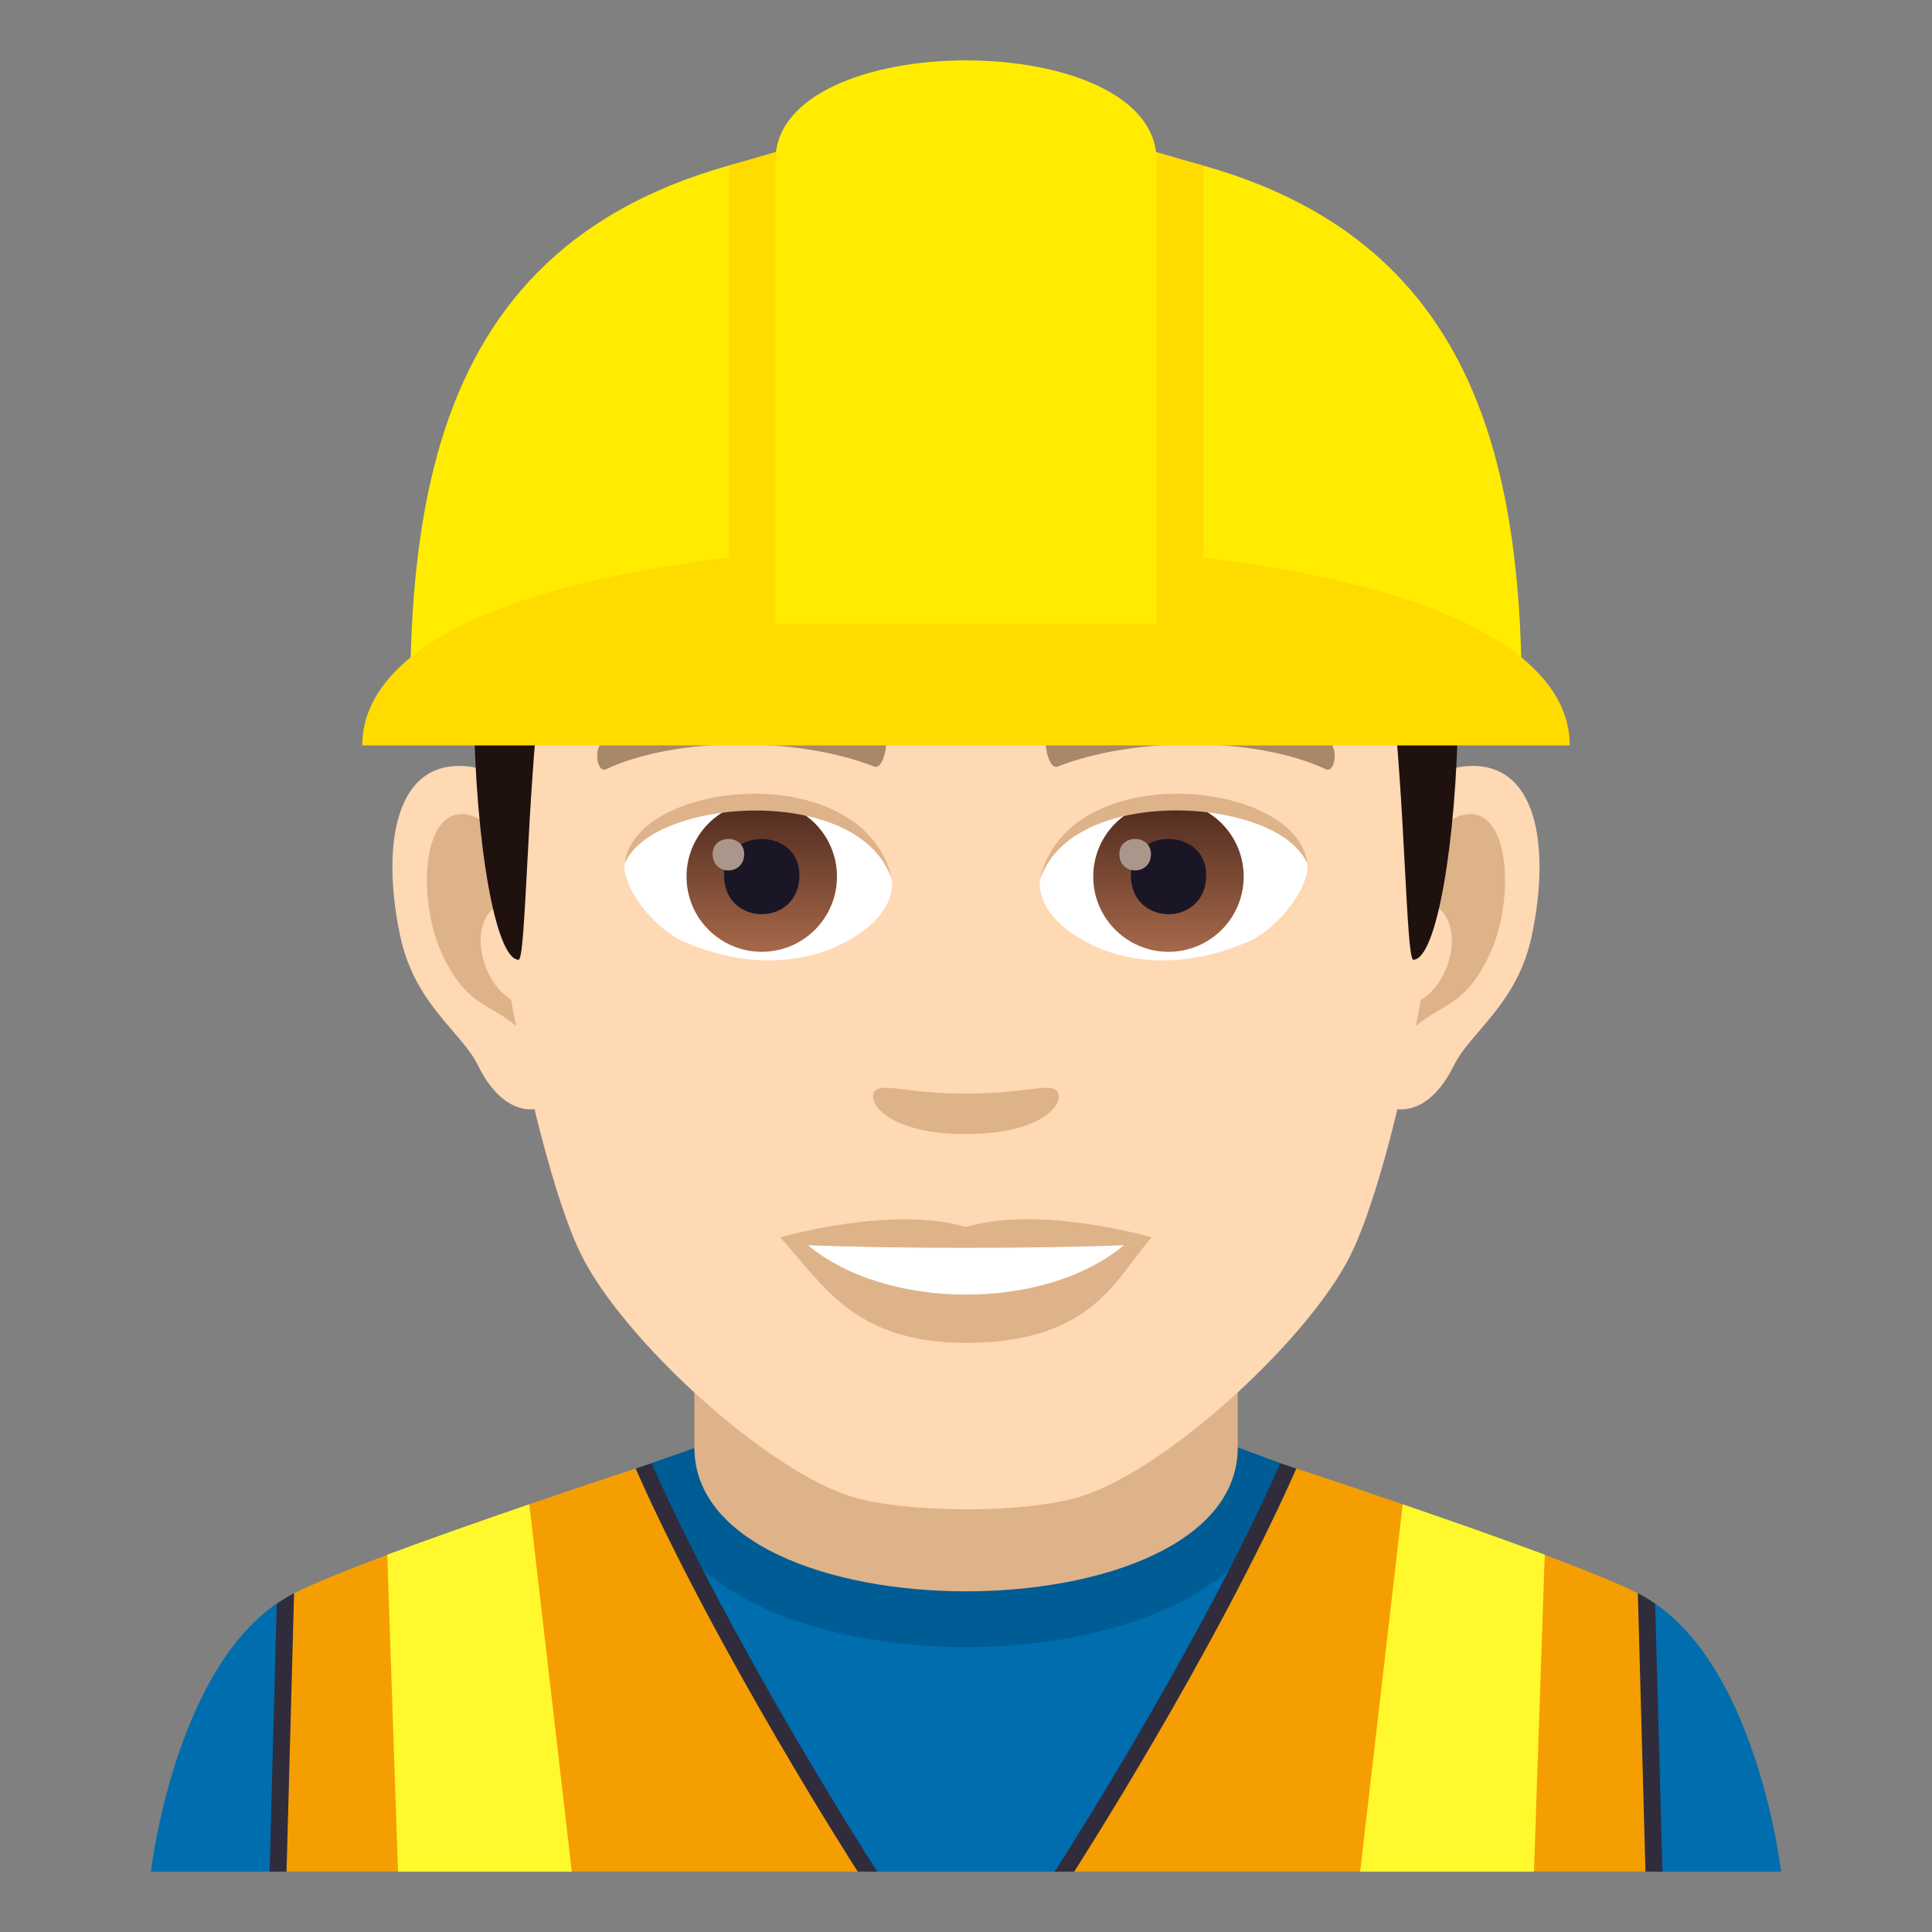 <?xml version="1.0" encoding="utf-8"?>
<!-- Generator: Adobe Illustrator 15.0.0, SVG Export Plug-In . SVG Version: 6.00 Build 0)  -->
<!DOCTYPE svg PUBLIC "-//W3C//DTD SVG 1.1//EN" "http://www.w3.org/Graphics/SVG/1.1/DTD/svg11.dtd">
<svg version="1.1" id="Layer_1" xmlns:x="http://ns.adobe.com/Extensibility/1.0/" xmlns:i="http://ns.adobe.com/AdobeIllustrator/10.0/" xmlns:graph="http://ns.adobe.com/Graphs/1.0/"
	 xmlns="http://www.w3.org/2000/svg" xmlns:xlink="http://www.w3.org/1999/xlink" xmlns:a="http://ns.adobe.com/AdobeSVGViewerExtensions/3.0/"
	 x="0px" y="0px" width="64px" height="64px" viewBox="0 0 64 64" enable-background="new 0 0 64 64" xml:space="preserve">
<rect x="0" y="0" width="64" height="64" fill="#808080" stroke="none"/>
<path fill="#006DAE" d="M54.256,52.779c-1.43,3.137-10.869,2.281-11.842-4.309c-0.91-0.299-2.111-0.688-2.111-0.688H23.695
	c0,0-1.201,0.389-2.111,0.688c-0.973,6.59-10.412,7.445-11.842,4.309C5.826,54.756,5,62,5,62h54C59,62,58.172,54.756,54.256,52.779z
	"/>
<path fill="#005C94" d="M21.584,48.471c0,8.123,20.83,8.123,20.83,0l-2.021-0.752H23.697L21.584,48.471z"/>
<path fill="#DEB38A" d="M23.002,47.947c0,6.357,18,6.357,18,0c0-2.164,0-7.035,0-7.035h-18
	C23.002,40.912,23.002,45.783,23.002,47.947z"/>
<path fill="#F59E01" d="M9.742,52.779C9.625,52.838,9.211,62,9.211,62h19.527l-0.08-0.125c-0.049-0.074-4.939-7.205-7.602-13.229
	c-1.012,0.334-2.242,0.746-3.523,1.184c-0.596,2.402-4.129,3.074-4.705,1.676C11.504,52.002,10.391,52.451,9.742,52.779z"/>
<path fill="#302C3B" d="M9.492,62l0.25-9.221c-0.199,0.104-0.389,0.223-0.574,0.352L8.93,61.986V62H9.492z"/>
<path fill="#302C3B" d="M28.902,61.752c-0.049-0.076-4.664-7.277-7.318-13.281c-0.168,0.057-0.344,0.115-0.527,0.176
	C23.754,54.754,28.414,62,28.414,62h0.648L28.902,61.752z"/>
<path fill="#FFF82C" d="M12.828,51.5L13.184,62h5.758l-1.408-12.17C15.928,50.381,14.252,50.969,12.828,51.5z"/>
<path fill="#F59E01" d="M54.256,52.779C54.373,52.838,54.789,62,54.789,62H35.26l0.08-0.125c0.049-0.074,4.941-7.205,7.602-13.229
	c1.014,0.334,2.244,0.746,3.525,1.184c0.594,2.402,4.127,3.074,4.705,1.676C52.494,52.002,53.609,52.451,54.256,52.779z"/>
<path fill="#302C3B" d="M54.508,62l-0.252-9.221c0.201,0.104,0.391,0.223,0.574,0.352l0.24,8.855V62H54.508z"/>
<path fill="#302C3B" d="M35.096,61.752c0.049-0.076,4.666-7.277,7.318-13.281c0.17,0.057,0.344,0.115,0.527,0.176
	C40.244,54.754,35.584,62,35.584,62h-0.648L35.096,61.752z"/>
<path fill="#FFF82C" d="M51.172,51.5L50.816,62h-5.76l1.41-12.17C48.072,50.381,49.746,50.969,51.172,51.5z"/>
<path id="Path_454_" fill="#FFD8B4" d="M48.439,25.394c-2.545,0.307-4.383,8.813-2.781,11.06c0.225,0.313,1.535,0.814,2.508-1.168
	c0.539-1.098,2.092-2.013,2.574-4.276C51.357,28.108,50.973,25.087,48.439,25.394z"/>
<path id="Path_453_" fill="#FFD8B4" d="M15.559,25.394c2.545,0.307,4.383,8.813,2.781,11.06c-0.225,0.313-1.535,0.814-2.51-1.168
	c-0.537-1.098-2.092-2.013-2.572-4.276C12.639,28.108,13.025,25.087,15.559,25.394z"/>
<path id="Path_452_" fill="#DEB38A" d="M48.371,27.022c-0.664,0.209-1.389,1.221-1.781,2.898c2.32-0.498,1.74,3.361-0.277,3.434
	c0.02,0.388,0.045,0.786,0.094,1.206c0.971-1.407,1.959-0.844,2.938-2.938C50.225,29.733,50.016,26.509,48.371,27.022z"/>
<path id="Path_451_" fill="#DEB38A" d="M17.408,29.917c-0.395-1.676-1.117-2.686-1.781-2.895c-1.643-0.514-1.855,2.711-0.973,4.6
	c0.979,2.095,1.967,1.531,2.939,2.938c0.047-0.42,0.074-0.82,0.09-1.208C15.688,33.259,15.115,29.446,17.408,29.917z"/>
<path id="Path_450_" fill="#FFD8B4" d="M31.998,9.034c-11.027,0-16.34,8.328-15.676,19.908c0.133,2.33,1.582,9.929,2.947,12.655
	c1.398,2.789,6.074,7.09,8.938,7.98c1.811,0.561,5.773,0.561,7.582,0c2.865-0.891,7.543-5.191,8.939-7.98
	c1.369-2.727,2.814-10.323,2.945-12.655C48.342,17.362,43.029,9.034,31.998,9.034z"/>
<path id="Path_449_" fill="#A88868" d="M43.98,24.544c-2.521-1.336-7.348-1.4-9.146-0.469c-0.387,0.178-0.131,1.441,0.193,1.322
	c2.504-0.99,6.547-1.012,8.893,0.084C44.232,25.624,44.363,24.729,43.98,24.544z"/>
<path id="Path_448_" fill="#A88868" d="M20.018,24.544c2.521-1.336,7.346-1.4,9.146-0.469c0.385,0.178,0.131,1.441-0.193,1.322
	c-2.51-0.99-6.547-1.012-8.895,0.084C19.766,25.624,19.637,24.729,20.018,24.544z"/>
<path id="Path_447_" fill="#DEB38A" d="M34.975,36.107c-0.314-0.219-1.053,0.119-2.977,0.119c-1.92,0-2.66-0.338-2.975-0.119
	c-0.377,0.266,0.223,1.461,2.975,1.461C34.752,37.568,35.354,36.373,34.975,36.107z"/>
<path id="Path_446_" fill="#DEB38A" d="M31.998,40.645c-2.479-0.729-6.154,0.346-6.154,0.346c1.398,1.521,2.424,3.494,6.154,3.494
	c4.275,0,5.002-2.24,6.156-3.494C38.154,40.99,34.479,39.91,31.998,40.645z"/>
<path id="Path_445_" fill="#FFFFFF" d="M26.766,41.248c2.602,2.176,7.852,2.191,10.467,0C34.461,41.365,29.557,41.367,26.766,41.248
	z"/>
<path id="Path_444_" fill="#FFFFFF" d="M29.545,29.085c0.094,0.73-0.402,1.594-1.773,2.242c-0.871,0.412-2.686,0.896-5.066-0.107
	c-1.066-0.449-2.107-1.848-2.014-2.623C21.982,26.167,28.336,25.812,29.545,29.085z"/>
<linearGradient id="Oval_1_" gradientUnits="userSpaceOnUse" x1="-424.582" y1="477.466" x2="-424.582" y2="478.224" gradientTransform="matrix(6.57 0 0 -6.57 2814.78 3168.528)">
	<stop  offset="0" style="stop-color:#A6694A"/>
	<stop  offset="1" style="stop-color:#4F2A1E"/>
	<a:midPointStop  offset="0" style="stop-color:#A6694A"/>
	<a:midPointStop  offset="0.5" style="stop-color:#A6694A"/>
	<a:midPointStop  offset="1" style="stop-color:#4F2A1E"/>
</linearGradient>
<circle id="Oval_55_" fill="url(#Oval_1_)" cx="25.234" cy="29.038" r="2.492"/>
<path id="Path_443_" fill="#1A1626" d="M23.986,28.991c0,1.725,2.496,1.725,2.496,0C26.482,27.392,23.986,27.392,23.986,28.991z"/>
<path id="Path_442_" fill="#AB968C" d="M23.607,28.292c0,0.723,1.045,0.723,1.045,0C24.652,27.624,23.607,27.624,23.607,28.292z"/>
<path id="Path_441_" fill="#DEB38A" d="M29.557,29.181c-1.014-3.25-7.926-2.77-8.865-0.584
	C21.039,25.798,28.693,25.058,29.557,29.181z"/>
<path id="Path_440_" fill="#FFFFFF" d="M34.453,29.085c-0.094,0.73,0.4,1.594,1.773,2.242c0.871,0.412,2.684,0.896,5.064-0.107
	c1.07-0.449,2.109-1.848,2.016-2.623C42.016,26.167,35.66,25.812,34.453,29.085z"/>
<linearGradient id="Oval_2_" gradientUnits="userSpaceOnUse" x1="-425.23" y1="477.466" x2="-425.23" y2="478.224" gradientTransform="matrix(6.57 0 0 -6.57 2832.511 3168.528)">
	<stop  offset="0" style="stop-color:#A6694A"/>
	<stop  offset="1" style="stop-color:#4F2A1E"/>
	<a:midPointStop  offset="0" style="stop-color:#A6694A"/>
	<a:midPointStop  offset="0.5" style="stop-color:#A6694A"/>
	<a:midPointStop  offset="1" style="stop-color:#4F2A1E"/>
</linearGradient>
<circle id="Oval_54_" fill="url(#Oval_2_)" cx="38.707" cy="29.038" r="2.492"/>
<path id="Path_439_" fill="#1A1626" d="M37.461,28.991c0,1.725,2.496,1.725,2.496,0C39.957,27.392,37.461,27.392,37.461,28.991z"/>
<path id="Path_438_" fill="#AB968C" d="M37.08,28.292c0,0.723,1.047,0.723,1.047,0C38.127,27.624,37.08,27.624,37.08,28.292z"/>
<path id="Path_437_" fill="#DEB38A" d="M34.441,29.181c1.012-3.248,7.92-2.783,8.865-0.584
	C42.955,25.798,35.305,25.058,34.441,29.181z"/>
<path fill="#523E3A" d="M46.084,11.794c-2.414-3.262-6.832-5.793-14.086-5.793c-7.252,0-11.668,2.531-14.082,5.793
	C14.498,16.409,49.5,16.409,46.084,11.794z"/>
<linearGradient id="SVGID_1_" gradientUnits="userSpaceOnUse" x1="32" y1="31.792" x2="32" y2="10.413">
	<stop  offset="0.5" style="stop-color:#1E110E"/>
	<stop  offset="0.637" style="stop-color:#271916"/>
	<stop  offset="0.859" style="stop-color:#3F2E2A"/>
	<stop  offset="1" style="stop-color:#523E3A"/>
	<a:midPointStop  offset="0.5" style="stop-color:#1E110E"/>
	<a:midPointStop  offset="0.6" style="stop-color:#1E110E"/>
	<a:midPointStop  offset="1" style="stop-color:#523E3A"/>
</linearGradient>
<path fill="url(#SVGID_1_)" d="M46.084,11.794c-2.414-3.262-6.832,0.275-14.086,0.275c-7.252,0-11.668-3.537-14.082-0.275
	c-3.418,4.615-2.258,19.998-0.736,19.998c0.24,0,0.275-5.381,0.736-9.104c0.373-3.029,1.094-5.969,1.924-6.449
	c2.531-1.467,7.412,0.631,12.158,0.631s9.629-2.098,12.162-0.631c0.828,0.48,1.547,3.42,1.924,6.449
	c0.459,3.723,0.494,9.104,0.734,9.104C48.34,31.792,49.5,16.409,46.084,11.794z"/>
<path fill="#FFEC00" d="M50.41,23.091H13.588C13.588,12.659,16.6,4.55,32,4.55C47.398,4.55,50.41,12.659,50.41,23.091z"/>
<path fill="#FFDB00" d="M39.861,18.47V5.487L32.002,3.21l-7.863,2.275V18.47C15.738,19.485,12,21.888,12,24.694h40
	C52,21.888,48.262,19.485,39.861,18.47z"/>
<path fill="#FFEC00" d="M38.313,20.677H25.689V5.312c0-4.416,12.623-4.416,12.623,0V20.677z"/>
</svg>

